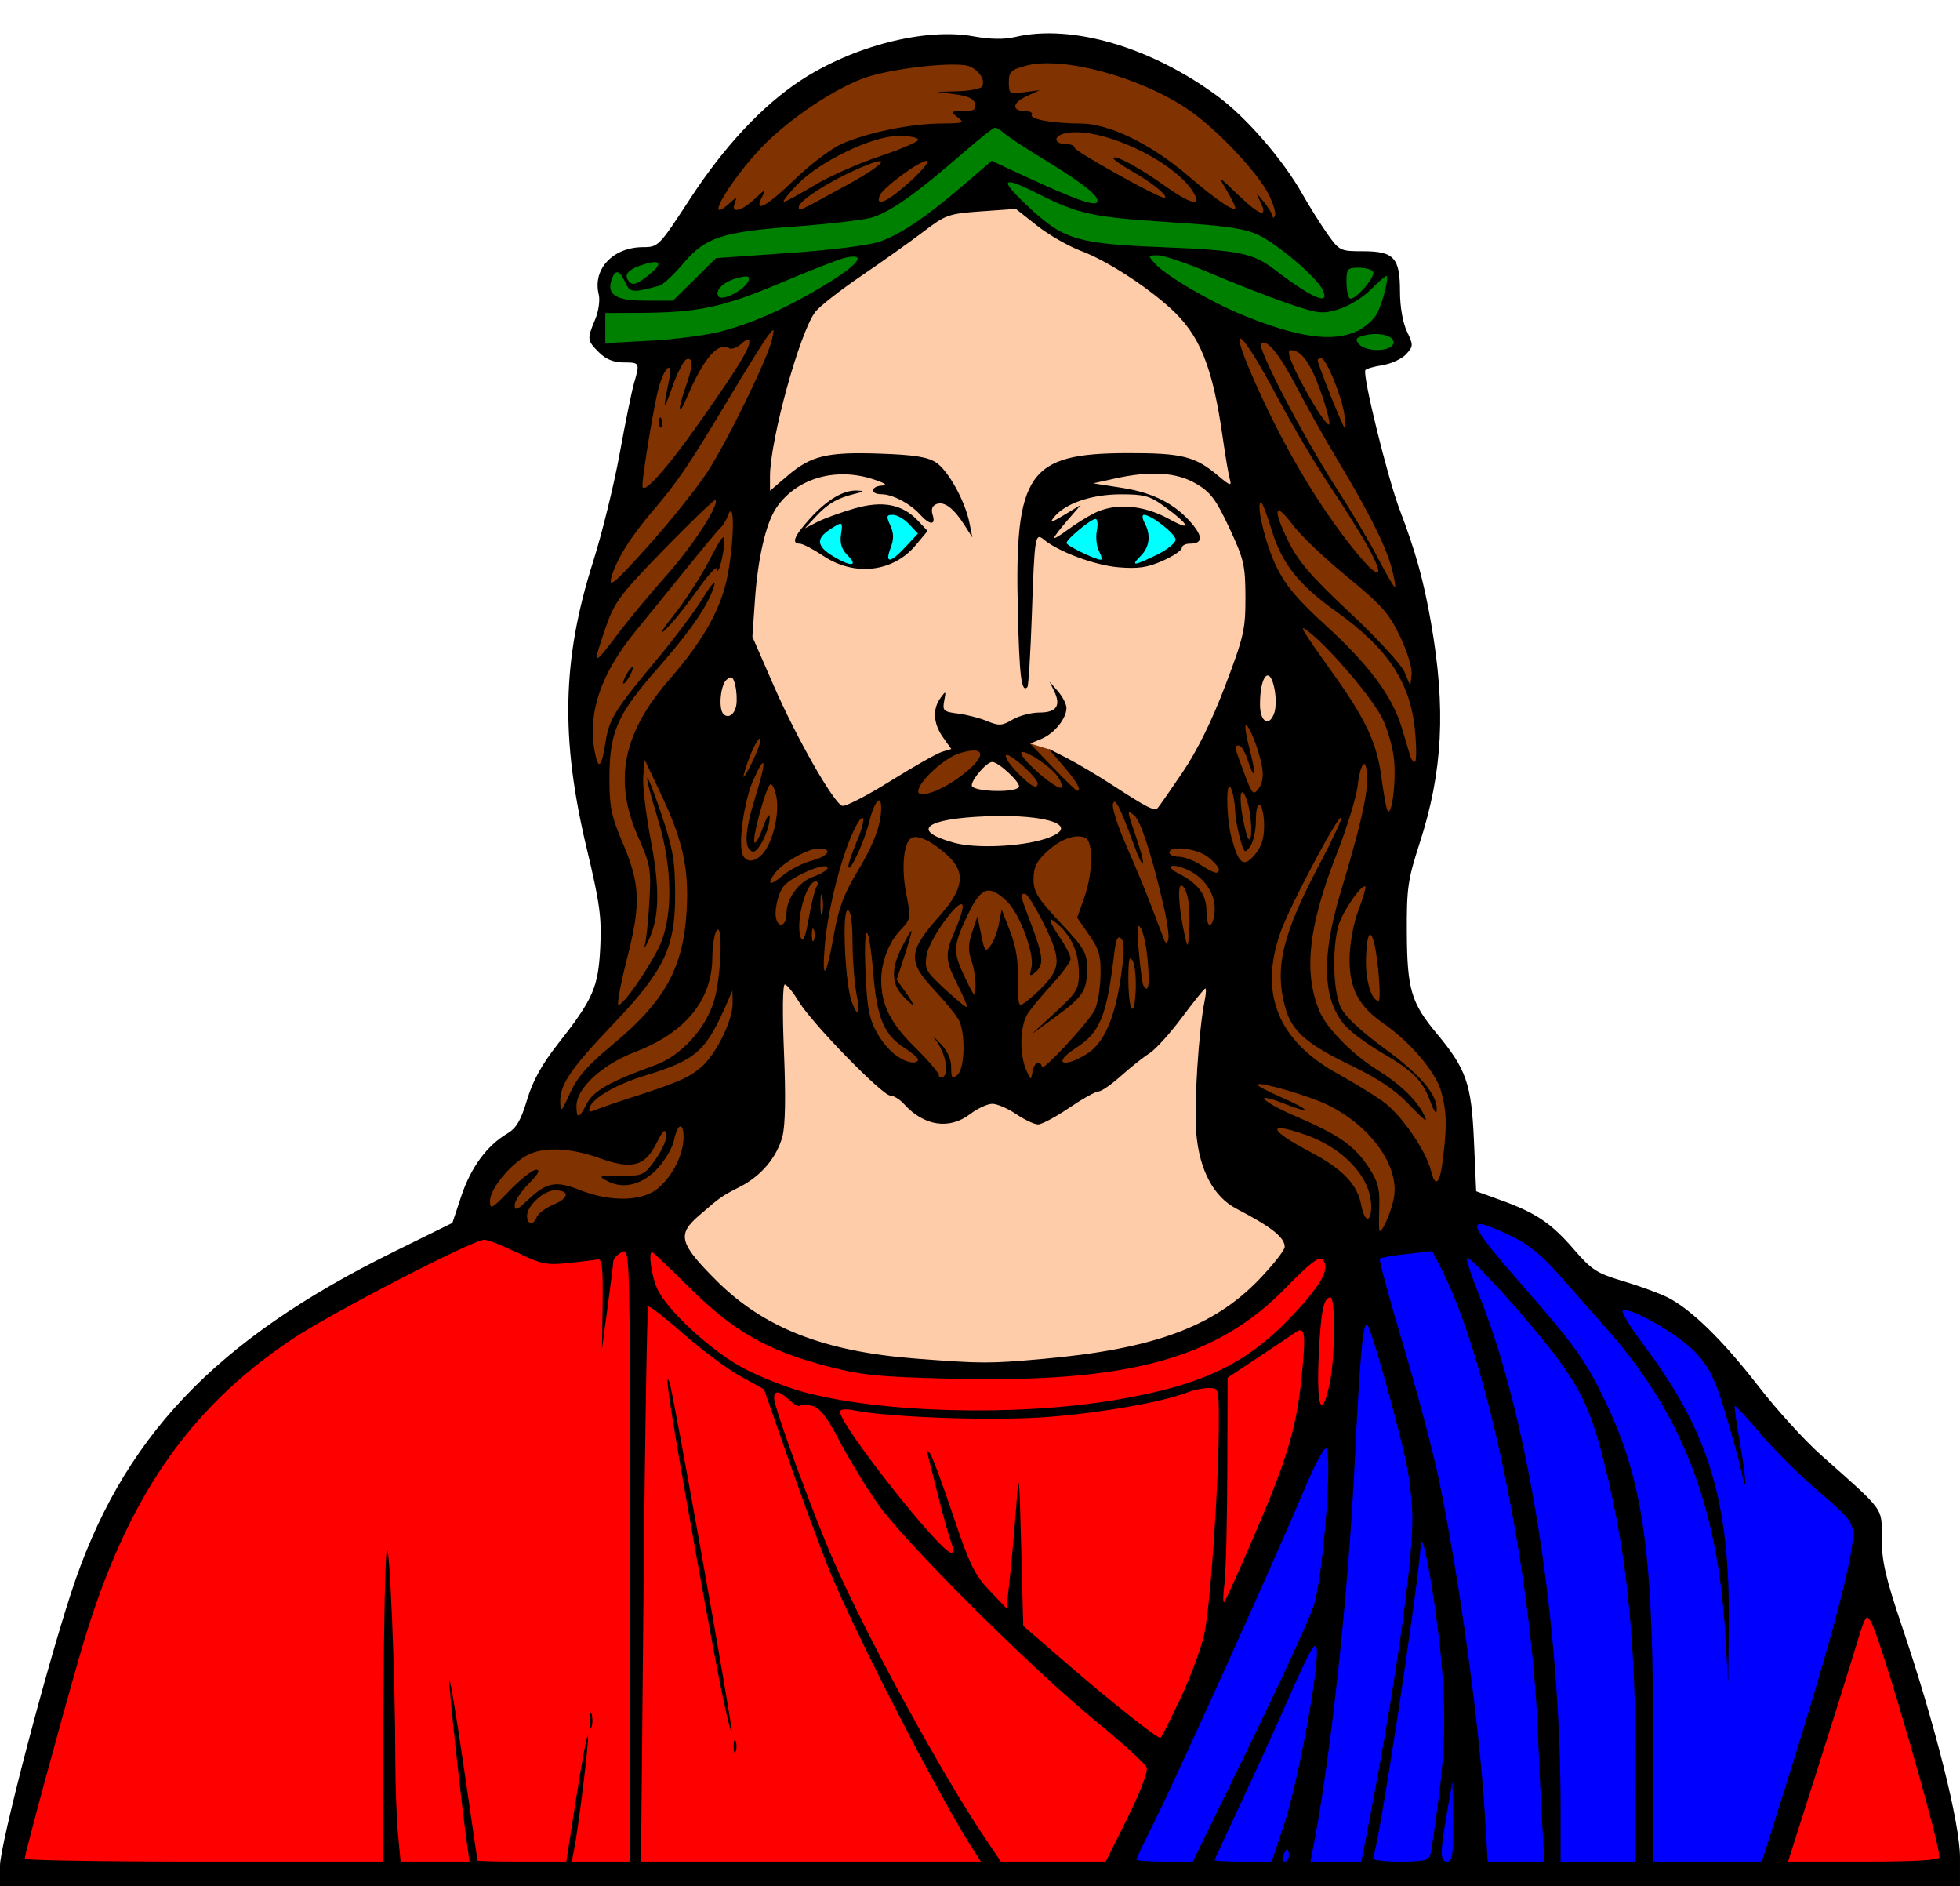 <?xml version="1.0" encoding="UTF-8" standalone="no"?>
<!-- Created with Inkscape (http://www.inkscape.org/) -->

<svg
   version="1.1"
   id="svg1"
   width="634.667"
   height="610.667"
   viewBox="0 0 634.667 610.667"
   sodipodi:docname="217b.svg"
   inkscape:version="1.3.2 (091e20ef0f, 2023-11-25)"
   xmlns:inkscape="http://www.inkscape.org/namespaces/inkscape"
   xmlns:sodipodi="http://sodipodi.sourceforge.net/DTD/sodipodi-0.dtd"
   xmlns="http://www.w3.org/2000/svg"
   xmlns:svg="http://www.w3.org/2000/svg">
  <defs
     id="defs1" />
  <sodipodi:namedview
     id="namedview1"
     pagecolor="#ffffff"
     bordercolor="#000000"
     borderopacity="0.25"
     inkscape:showpageshadow="2"
     inkscape:pageopacity="0.0"
     inkscape:pagecheckerboard="0"
     inkscape:deskcolor="#d1d1d1"
     showgrid="false"
     inkscape:zoom="0.5775"
     inkscape:cx="327.27273"
     inkscape:cy="35.497835"
     inkscape:window-width="1920"
     inkscape:window-height="1011"
     inkscape:window-x="0"
     inkscape:window-y="0"
     inkscape:window-maximized="1"
     inkscape:current-layer="layer1" />
  <g
     inkscape:groupmode="layer"
     id="layer1"
     inkscape:label="Layer 1">
    <path
       id="path2"
       style="fill:#ff0000"
       d="M 159.633 396.596 L 146.912 400.707 L 108.285 420.693 L 71.449 446.275 L 47.316 473.164 L 30.248 511.295 L 13.512 565.162 L 1.357 606.568 L 86.619 606.479 L 360.203 607.014 C 360.203 607.014 416.451 484.93 416.781 483.377 C 417.111 481.824 430.914 460.683 432.344 460.354 C 433.774 460.024 437.291 432.21 437.748 430.287 C 438.205 428.364 433.768 396.941 433.768 396.941 L 429.213 398.496 L 408.488 420.025 L 385.66 432.811 C 385.66 432.811 356.943 441.404 355.172 441.404 C 353.401 441.404 317.965 444.566 317.965 444.566 L 278.666 441.566 L 248.641 431.664 L 221.148 409.045 L 208.34 397.678 L 191.367 401.635 L 175.498 403.707 L 164.029 398.9 L 159.633 396.596 z M 605.504 514.402 L 603.809 514.971 L 571.842 608.092 L 632.066 608.016 C 632.066 608.016 633.385 598.565 632.836 596.947 C 632.287 595.329 605.504 514.402 605.504 514.402 z " />
    <path
       style="fill:#0000ff"
       d="m 361.248,605.721 212.823,0.565 32.334,-116.482 -40.4,-38.34 -12.983,-17.637 -19.605,-12.469 -10.079,-1.799 -17.375,-14.526 -26.513,-14.86 -36.162,15.992 -5.632,21.817 -2.866,31.802 -6.886,2.096 z"
       id="path3" />
    <path
       id="path4"
       style="fill:#ffccaa"
       d="M 327.215 64.645 L 307.182 66.787 L 260.252 100.395 L 248.148 134.994 L 242.572 183.693 L 240.564 210.523 L 230.514 221.275 L 232.295 235.541 L 240.531 233.41 L 247.785 233.553 L 267.676 262.771 L 271.648 265.826 C 271.648 265.826 285.505 257.098 286.104 256.758 C 286.702 256.417 305.08 245.426 305.08 245.426 L 311.469 242.121 L 324.775 240.111 L 333.479 240.748 L 339.875 242.715 L 344.703 246.068 L 360.834 256.023 L 372.898 262.787 C 372.898 262.787 378.875 264.94 379.021 264.49 C 379.168 264.041 392.784 240.686 393.047 240.279 C 393.309 239.873 403.953 231.797 403.953 231.797 L 408.375 236.473 C 408.375 236.473 415.508 237.252 415.744 236.357 C 415.981 235.463 414.141 212.264 414.141 212.264 C 414.141 212.264 410.26 205.467 410.486 204.924 C 410.712 204.381 406.371 188.223 406.371 188.223 L 398.82 144.828 L 393.295 114.881 C 393.295 114.881 386.395 102.226 384.961 100.502 C 383.527 98.778 366.902 87.727 366.902 87.727 L 344.615 77.238 L 333.053 69.217 L 331.121 68.166 L 327.215 64.645 z M 292.766 166.174 C 292.766 166.174 299.07 171.989 298.916 172.512 C 298.762 173.034 291.879 180.604 291.467 180.881 C 291.055 181.158 287.455 181.752 287.455 181.752 L 285.906 181.248 L 288.297 173.391 L 285.387 166.305 L 292.766 166.174 z M 368.463 166.248 L 372.16 166.373 L 376.9 168.666 C 376.9 168.666 382.793 174.28 382.711 174.637 C 382.629 174.993 379.135 179 378.689 179.396 C 378.244 179.793 368.52 183.15 368.52 183.15 L 365.939 182.742 L 371.164 173.779 L 368.463 166.248 z M 355.688 166.375 C 355.688 166.375 356.689 174.548 356.689 175.129 C 356.689 175.71 358.5 181.846 358.5 181.846 L 354.389 181.719 L 348.834 178.816 C 348.834 178.816 343.453 176.333 342.9 175.936 C 342.348 175.538 345.34 173.166 345.34 173.166 L 355.688 166.375 z M 274.98 166.805 C 274.98 166.805 272.932 172.141 273.734 172.688 C 274.537 173.234 278.264 179.998 278.264 179.998 L 278.566 183.725 L 272.527 182.223 C 272.527 182.223 266.518 178.791 266.172 178.627 C 265.826 178.463 263.387 175.66 263.387 175.66 L 263.799 172.002 L 274.98 166.805 z M 320.828 244.172 L 314.561 251.955 L 309.475 258.057 L 296.479 266.129 L 298.861 270.033 L 308.574 274.879 L 322.322 275.877 C 322.322 275.877 335.131 275.119 336.238 274.689 C 337.346 274.259 343.061 270.984 343.061 270.984 L 346.029 267.629 L 333.561 255.92 L 322.385 244.215 L 320.828 244.172 z M 246.057 305.682 L 242.68 360.963 L 212.99 392.105 L 222.223 410.744 L 247.902 431.674 L 269.941 440.35 L 306.869 443.43 L 334.672 444.697 L 365.17 440.955 L 385.615 434.365 L 408.777 420.104 L 423.346 402.869 L 422.367 394.148 L 397.707 374.098 L 398.139 308.752 L 387.207 311.717 L 364.137 338.74 L 341.732 356.131 L 321.877 348.51 L 311.189 356.389 L 296.295 353.369 L 272.918 332.162 L 254.205 309.611 L 246.057 305.682 z " />
    <path
       id="path5"
       style="display:inline;fill:#00ffff"
       d="m 292.766,166.174 -7.379,0.131 2.91,7.086 -2.391,7.857 1.549,0.504 c 0,0 3.6,-0.594 4.012,-0.871 0.412,-0.277 7.295,-7.847 7.449,-8.369 0.154,-0.522 -6.15,-6.338 -6.15,-6.338 z m 75.697,0.074 2.701,7.531 -5.225,8.963 2.58,0.408 c 0,0 9.725,-3.357 10.17,-3.754 0.445,-0.396 3.94,-4.403 4.021,-4.76 0.082,-0.356 -5.811,-5.971 -5.811,-5.971 l -4.74,-2.293 z m -12.775,0.127 -10.348,6.791 c 0,0 -2.992,2.372 -2.439,2.77 0.553,0.397 5.934,2.881 5.934,2.881 l 5.555,2.902 4.111,0.127 c 0,0 -1.811,-6.136 -1.811,-6.717 0,-0.581 -1.002,-8.754 -1.002,-8.754 z m -80.707,0.43 -11.182,5.197 -0.412,3.658 c 0,0 2.439,2.803 2.785,2.967 0.346,0.164 6.355,3.596 6.355,3.596 l 6.039,1.502 -0.303,-3.727 c 0,0 -3.727,-6.764 -4.529,-7.311 -0.803,-0.546 1.246,-5.883 1.246,-5.883 z" />
    <path
       id="path6"
       style="display:inline;fill:#803300"
       d="M 347.365,15.643 304.873,15.67 257.832,30.312 226.062,69.506 c 0,0 14.705,1.398 16.445,1.398 1.74,0 41.654,-3.098 41.654,-3.098 l 14.139,-9.199 c 0,0 7.387,-8.231 8.348,-8.447 0.961,-0.216 17.043,-13.553 17.043,-13.553 l 43.723,31.307 c 0,0 53.392,6.024 54.584,6.402 L 408.549,51.66 391.133,34.168 c 0,0 -20.3,-11.751 -21.443,-11.967 -1.143,-0.216 -22.324,-6.559 -22.324,-6.559 z m -108.227,71.84 -5.557,2.314 -4.523,5.773 4.082,2.09 c 0,0 9.082,-2.943 9.537,-3.504 0.455,-0.56 1.783,-5.712 1.518,-6.027 -0.265,-0.315 -5.057,-0.646 -5.057,-0.646 z M 257.5,103.814 l -11.227,2.191 -10.906,3.424 -9.072,3.422 -15.357,2.191 -1.961,10.396 -13.129,51.947 -9.357,55.621 11.801,54.635 c 0,0 -1.58,32.673 -2.141,33.805 -0.561,1.132 -16.489,29.493 -16.949,30.471 -0.46,0.977 -15.777,20.457 -15.777,20.457 0,0 -12.912,16.15 -13.375,18.41 -0.463,2.261 16.812,8.775 18.201,9.865 1.389,1.091 30.07,-3.266 30.07,-3.266 0,0 28.371,-15.845 29.938,-16.076 1.566,-0.231 19.146,-73.543 19.146,-73.543 l 23.633,23.723 32.877,25.268 18.617,-5.115 8.527,4.715 c 0,0 22.199,-8.856 23.889,-9.088 1.69,-0.231 33.135,-33.877 33.135,-33.877 h 9.191 l 1.844,54.176 42.316,36.959 29.811,-10.891 0.809,-40.039 -15.996,-24.078 -6.473,-27.762 10.242,-37.438 c 0,0 3.682,-43.805 2.553,-43.131 -1.129,0.675 -9.508,-46.4 -9.508,-46.4 l -10.471,-28.031 -6.248,-27.594 -16.311,-9.242 c 0,0 -22.193,-4.228 -23.291,-4.459 -1.098,-0.231 -2.361,8.451 -2.361,8.451 l 10.705,70.219 16.598,34.76 -9.066,21.344 -12.799,-13.182 c 0,0 -14.598,32.741 -16.506,36.184 -1.908,3.442 -10.381,0.098 -10.381,0.098 l -20.92,-12.639 -11.613,-7.988 -6.646,-2.021 -6.096,0.219 -5.291,3.543 c 0,0 10.277,10.137 9.76,10.773 -0.517,0.636 -4.066,3.952 -4.875,4.234 -0.809,0.283 -16.828,-2.771 -16.828,-2.771 l 9.672,-13.488 -3.529,-3.566 -13.068,7.043 -15.398,8.66 -14.34,11.232 -8.502,-0.332 c 0,0 -14.029,-33.343 -15.07,-32.486 -1.041,0.856 -12.285,7.091 -13.797,8.498 -1.512,1.407 -11.535,-14.953 -11.535,-14.953 l 11.457,-16.234 7.539,-50.705 z m 62.016,158.113 17.186,1.598 11.916,3.988 c 0,0 -10.91,6.323 -11.83,6.791 -0.92,0.468 -11.341,2.246 -12.277,2.246 -0.936,0 -19.684,-2.664 -19.684,-2.664 l -8.727,-7.305 c 0,0 7.477,-2.434 8.947,-3.043 1.471,-0.609 14.469,-1.611 14.469,-1.611 z" />
    <path
       style="fill:#008000"
       d="m 366.971,85.087 c 2.698,0.906 24.45,15.149 24.45,15.149 0,0 24.237,9.17 26.763,9.17 2.526,0 28.895,5.102 28.895,5.102 0,0 7.308,-2.507 7.308,-3.063 0,-0.556 -4.401,-24.791 -4.43,-25.295 -0.03,-0.504 -13.843,-2.949 -13.843,-2.949 l -35.928,-10.989 -38.317,-5.551 -39.293,-29.317 -36.156,29.933 -48.73,5.17 c 0,0 -27.628,9.46 -28.132,9.46 -0.504,0 -12.348,5.236 -12.348,5.236 l -1.831,6.997 -1.354,15.827 c 0,0 1.609,3.27 2.007,3.27 0.398,0 23.055,-0.769 24.698,-0.857 1.643,-0.088 27.509,-7.068 28.098,-7.629 0.589,-0.561 31.474,-18.679 32.256,-19.156 0.782,-0.476 21.923,-15.193 21.923,-15.193 l 9.727,-4.511 c 0,0 17.32,0.885 17.735,0.973 0.416,0.088 10.331,8.144 11.112,8.441 0.78,0.297 13.852,5.145 15.282,5.764 1.43,0.62 10.26,4.386 10.26,4.386 l 0.243,-0.263 z"
       id="path7" />
    <path
       style="fill:#000000"
       d="m 0,603.985 c 0,-6.607 14.217,-61.222 22.903,-87.985 16.301,-50.226 46.376,-82.058 104.674,-110.793 l 18.91,-9.321 2.907,-8.735 c 3.054,-9.177 8.281,-16.294 14.791,-20.14 3.01,-1.778 4.472,-4.254 6.488,-10.987 1.833,-6.122 4.773,-11.451 9.944,-18.025 11.463,-14.572 13.111,-18.327 13.754,-31.333 0.479,-9.69 -0.157,-14.33 -4.386,-32 -8.532,-35.655 -7.965,-61.238 2.056,-92.797 2.878,-9.064 6.738,-24.743 8.576,-34.842 1.839,-10.099 3.952,-20.457 4.696,-23.019 1.914,-6.589 1.87,-6.675 -3.374,-6.675 -3.241,0 -5.756,-1.029 -8,-3.273 -3.846,-3.846 -3.894,-4.248 -1.25,-10.576 1.134,-2.713 1.656,-6.301 1.189,-8.163 -2.063,-8.219 4.608,-15.307 14.414,-15.317 4.859,-0.005 5.163,-0.318 15.133,-15.61 11.082,-16.997 23.452,-30.236 35.834,-38.353 17.027,-11.162 40.36,-17.119 55.946,-14.282 5.371,0.978 9.937,1.054 13.461,0.224 18.281,-4.301 43.942,3.188 65.586,19.141 9.263,6.828 21.153,20.521 27.386,31.54 2.281,4.033 5.948,9.883 8.147,13 3.904,5.531 4.18,5.667 11.566,5.667 10.042,0 11.981,2.113 11.981,13.06 0,4.901 0.896,10.062 2.233,12.866 2.116,4.438 2.105,4.825 -0.225,7.399 -1.352,1.494 -4.77,3.086 -7.596,3.538 -2.826,0.452 -5.36,1.193 -5.632,1.646 -0.972,1.622 7.219,34.91 11.098,45.103 5.2,13.665 7.721,22.731 10.132,36.441 4.918,27.97 3.874,48.388 -3.66,71.61 -3.816,11.762 -4.211,14.533 -4.13,29.005 0.102,18.212 1.415,22.658 9.589,32.467 9.674,11.609 11.312,16.292 12.127,34.686 l 0.731,16.486 8.102,2.929 c 11.29,4.081 16.244,7.431 23.602,15.958 5.683,6.586 7.411,7.692 16,10.245 5.296,1.574 11.76,3.946 14.365,5.271 7.606,3.869 17.872,13.914 29.289,28.658 5.851,7.555 14.916,17.539 20.145,22.185 21.108,18.757 19.829,17.003 19.829,27.188 0,7.33 1.252,12.755 6.573,28.49 10.676,31.571 18.761,63.759 18.761,74.694 v 9.409 H 317.333 0 Z m 124.158,-49.651 c 0.087,-26.583 0.565,-50.133 1.063,-52.333 0.921,-4.069 2.772,40.985 2.789,67.882 0.005,8.132 0.392,18.835 0.859,23.785 l 0.85,9 h 11.156 11.156 l -0.71,-5 c -1.868,-13.156 -5.956,-50.711 -5.841,-53.667 0.071,-1.833 2.14,10.467 4.598,27.333 2.458,16.867 4.495,30.817 4.528,31 0.033,0.183 6.519,0.333 14.413,0.333 h 14.353 l 3.208,-20.661 c 1.765,-11.364 3.465,-20.404 3.779,-20.091 0.542,0.542 -2.954,29.321 -4.505,37.085 l -0.733,3.667 h 9.439 9.439 v -99.38 c 0,-98.967 -0.011,-99.374 -2.667,-97.953 -1.467,0.785 -2.7,2.156 -2.74,3.047 -0.041,0.891 -0.882,7.62 -1.87,14.953 l -1.797,13.333 0.204,-14.667 c 0.16,-11.506 -0.175,-14.588 -1.552,-14.304 -0.966,0.2 -5.277,0.731 -9.58,1.181 -6.963,0.728 -8.779,0.357 -16.493,-3.363 -4.768,-2.3 -9.578,-4.181 -10.689,-4.181 -3.667,0 -49.701,23.818 -62.226,32.196 -34.275,22.926 -54.394,52.746 -68.524,101.562 -6.354,21.954 -18.065,65.162 -18.065,66.654 0,0.507 26.1,0.922 58,0.922 H 124 Z m 66.769,2.333 c 0.027,-2.2 0.326,-2.939 0.664,-1.641 0.338,1.297 0.316,3.097 -0.049,4 -0.365,0.903 -0.642,-0.159 -0.615,-2.359 z m 124.754,43 c -11.03,-16.885 -39.196,-71.561 -47.43,-92.074 -2.707,-6.743 -8.51,-22.516 -12.895,-35.051 l -7.974,-22.792 -7.727,-4.281 c -4.25,-2.354 -12.535,-8.524 -18.411,-13.71 -5.876,-5.186 -10.982,-9.132 -11.346,-8.768 -0.364,0.364 -1.038,40.94 -1.497,90.169 l -0.835,89.507 h 55.037 55.037 z m -78.136,-34.333 c 0,-1.833 0.303,-2.583 0.673,-1.667 0.37,0.917 0.37,2.417 0,3.333 -0.37,0.917 -0.673,0.167 -0.673,-1.667 z m -4.608,-21.397 c -1.953,-9.865 -6.563,-35.019 -10.243,-55.898 -6.016,-34.123 -7.562,-44.713 -5.944,-40.705 1.146,2.837 20.596,111.964 20.179,113.215 -0.243,0.728 -2.039,-6.747 -3.992,-16.612 z m 132.145,44.61 c 4.103,-8.249 6.692,-15.04 6.227,-16.333 -0.437,-1.217 -7.775,-7.913 -16.307,-14.88 -20.996,-17.145 -62.287,-58.301 -70.899,-70.667 -3.83,-5.5 -9.39,-14.656 -12.356,-20.347 -3.934,-7.549 -6.268,-10.567 -8.631,-11.16 -1.782,-0.447 -3.576,-0.477 -3.986,-0.067 -0.411,0.411 -1.996,-0.417 -3.523,-1.84 -3.321,-3.094 -4.94,-3.293 -4.94,-0.607 0,3.087 12.987,38.516 19.552,53.34 11.107,25.079 34.826,68.423 48.711,89.014 l 5.17,7.667 h 16.98 16.98 z m 39.33,-23.126 c 9.992,-20.485 19.419,-40.961 20.949,-45.501 2.98,-8.845 6.174,-48.886 4.069,-51.012 -0.595,-0.601 -3.923,5.699 -7.396,14 -8.923,21.326 -41.207,92.832 -48.188,106.732 -3.215,6.402 -5.846,11.952 -5.846,12.333 0,0.381 4.105,0.693 9.122,0.693 h 9.122 z m 11.47,24.913 c 4.337,-13.042 11.147,-49.578 10.501,-56.333 -0.312,-3.259 -1.966,-0.42 -8.934,15.333 -4.704,10.633 -12.054,26.766 -16.333,35.851 -4.28,9.085 -7.781,16.735 -7.781,17 0,0.265 4.151,0.482 9.223,0.482 h 9.223 z m 1.452,10.333 c 0,-1.1 -0.236,-2 -0.524,-2 -0.288,0 -0.869,0.9 -1.291,2 -0.422,1.1 -0.186,2 0.524,2 0.71,0 1.291,-0.9 1.291,-2 z m 25.868,-10.333 c 8.433,-43.602 14.132,-83.337 14.132,-98.54 0,-4.924 -0.873,-13.042 -1.941,-18.04 -2.919,-13.669 -11.336,-43.564 -12.629,-44.857 -1.405,-1.405 -2.347,8.947 -4.163,45.77 -2.047,41.514 -7.548,92.802 -13.049,121.667 l -1.207,6.333 h 8.236 8.236 z m 19.971,10 c 0.377,-1.283 1.696,-10.433 2.929,-20.333 2.429,-19.49 2.05,-34.539 -1.51,-60 -1.844,-13.186 -4.224,-24.005 -4.478,-20.35 -1.103,15.88 -13.793,99.005 -15.548,101.845 -0.398,0.644 3.471,1.171 8.598,1.171 7.728,0 9.44,-0.399 10.008,-2.333 z m 7.326,-10.667 -0.168,-13 -1.748,10 c -2.341,13.39 -2.327,16 0.084,16 1.653,0 1.971,-2.259 1.832,-13 z m 28.905,1.333 c -0.38,-6.417 -1.034,-20.067 -1.451,-30.333 -2.115,-51.993 -16.243,-120.245 -30.874,-149.16 l -3.286,-6.494 -8.221,0.93 c -4.522,0.512 -8.482,1.191 -8.8,1.509 -0.318,0.318 3.137,13.022 7.679,28.23 4.542,15.208 9.742,34.852 11.557,43.652 6.631,32.153 13.076,79.245 14.825,108.333 l 0.902,15 h 9.181 9.181 z m 30.132,-4.667 c 0.635,-51.209 -2.033,-80.768 -10.227,-113.303 -4.025,-15.981 -7.288,-23.057 -15.924,-34.527 -8.374,-11.123 -27.473,-32.194 -28.369,-31.299 -0.366,0.366 1.455,5.945 4.048,12.397 15.768,39.241 26.269,105.459 26.269,165.647 v 17.417 h 12 12 z m 47.602,-4.667 c 15.054,-47.625 22.862,-76.58 22.862,-84.778 0,-4.116 -1.159,-5.589 -11,-13.976 -6.05,-5.157 -14.567,-13.605 -18.926,-18.774 -4.359,-5.169 -8.1,-9.223 -8.314,-9.01 -0.213,0.213 0.503,5.446 1.591,11.629 2.158,12.26 2.468,18.902 0.432,9.242 -0.696,-3.3 -3.064,-11.899 -5.263,-19.108 -3.21,-10.523 -5.069,-14.27 -9.429,-19 -5.199,-5.641 -20.783,-14.689 -23.593,-13.698 -0.739,0.26 2.267,5.273 6.681,11.14 21.228,28.218 28.073,50.846 27.62,91.298 l -0.202,18.035 -0.964,-16 c -2.471,-40.988 -14.042,-70.878 -37.941,-98 -4.2,-4.767 -11.288,-12.802 -15.75,-17.855 -6.09,-6.897 -10.202,-10.166 -16.485,-13.106 -14.666,-6.863 -13.981,-4.686 5.545,17.628 15.103,17.259 19.173,22.865 24.686,34 13.074,26.407 16.523,48.924 16.595,108.333 l 0.052,43 17.583,-5e-5 17.583,-6e-5 z m 50.862,19.575 c 0,-5.191 -18.607,-69.413 -21.972,-75.835 -1.682,-3.21 -1.908,-2.848 -5.374,8.621 -1.99,6.585 -7.679,24.722 -12.642,40.305 l -9.024,28.333 h 24.506 c 16.5,0 24.506,-0.466 24.506,-1.425 z M 382.041,550.271 c 3.229,-6.817 6.764,-16.267 7.856,-21 2.004,-8.689 4.768,-48.647 4.769,-68.938 7.5e-4,-10.766 -0.068,-11 -3.246,-11 -1.786,0 -4.936,0.651 -7,1.447 -8.066,3.109 -27.346,6.518 -44.713,7.904 -17.403,1.39 -51.541,0.233 -63.374,-2.147 -2.672,-0.537 -4.333,-0.339 -4.333,0.517 0,4.323 32.593,45.612 36.006,45.612 0.787,0 0.78,-1.266 -0.02,-3.37 -0.705,-1.854 -2.519,-8.304 -4.033,-14.333 -1.513,-6.03 -3.061,-12.163 -3.44,-13.63 -0.56,-2.169 -0.427,-2.293 0.711,-0.667 0.77,1.1 4.135,10.178 7.478,20.174 5.174,15.468 6.907,19.041 11.643,24 l 5.564,5.826 1.026,-9.333 c 0.564,-5.133 1.485,-15.333 2.045,-22.667 0.999,-13.07 1.033,-12.829 1.686,12.174 l 0.667,25.508 15.333,13.242 c 13.274,11.464 27.757,22.938 29.085,23.043 0.23,0.018 3.06,-5.545 6.29,-12.362 z m 23.73,-52.309 c 11.116,-25.846 14.035,-35.57 15.728,-52.395 1.418,-14.091 1.071,-16.45 -2.09,-14.187 -0.988,0.707 -6.32,4.286 -11.849,7.953 l -10.053,6.667 -0.087,30.147 c -0.048,16.581 -0.471,33.081 -0.941,36.667 -0.47,3.586 -0.503,6.203 -0.074,5.816 0.429,-0.387 4.644,-9.687 9.366,-20.667 z m -44.638,-44.754 c 28.288,-4.753 42.666,-11.654 57.694,-27.69 9.297,-9.921 12.056,-15.171 9.379,-17.847 -1.066,-1.066 -4.296,1.445 -11.838,9.203 -22.384,23.025 -51.089,30.836 -108.216,29.449 -23.865,-0.58 -29.194,-1.117 -40.469,-4.081 -19.249,-5.061 -30.161,-11.277 -44.195,-25.176 -6.516,-6.453 -12.066,-11.733 -12.333,-11.733 -1.236,0 -0.285,7.234 1.519,11.553 2.889,6.915 17.641,20.564 28.253,26.14 5.015,2.635 13.425,5.985 18.688,7.443 25.139,6.966 69.276,8.157 101.52,2.74 z m 69.424,-5.275 c 1.741,-8.12 1.921,-27.934 0.253,-27.934 -2.254,0 -3.169,4.706 -3.823,19.667 -0.709,16.232 1.008,20.21 3.57,8.268 z m -93.271,-7.977 c 36.079,-3.193 55.619,-10.341 70.43,-25.766 4.557,-4.745 8.285,-9.487 8.285,-10.537 0,-3.068 -4.321,-6.485 -15.63,-12.359 -7.357,-3.822 -11.959,-12.434 -12.994,-24.318 -0.8,-9.187 0.744,-33.459 2.754,-43.311 0.412,-2.017 0.483,-3.667 0.159,-3.667 -0.324,0 -3.731,4.225 -7.571,9.389 -3.84,5.164 -8.572,10.385 -10.517,11.603 -1.944,1.218 -6.072,4.493 -9.172,7.278 -3.1,2.785 -6.4,5.065 -7.333,5.067 -0.933,0.002 -5.227,2.402 -9.543,5.333 -4.316,2.932 -8.826,5.33 -10.024,5.33 -1.197,0 -4.385,-1.5 -7.083,-3.333 -2.698,-1.833 -6.177,-3.333 -7.732,-3.333 -1.554,0 -4.793,1.5 -7.197,3.333 -6.704,5.114 -14.922,3.882 -21.328,-3.197 -1.395,-1.542 -3.417,-2.803 -4.493,-2.803 -2.591,0 -25.386,-23.401 -29.63,-30.418 -1.833,-3.031 -3.874,-5.527 -4.534,-5.546 -0.701,-0.021 -0.815,9.1 -0.273,21.931 0.606,14.352 0.432,23.806 -0.501,27.273 -1.823,6.769 -6.906,12.802 -13.714,16.275 -6.063,3.093 -6.38,3.316 -13.512,9.516 -6.911,6.008 -6.099,8.91 5.833,20.842 15.377,15.377 34.918,23.01 64.762,25.298 21.02,1.611 23.621,1.619 40.558,0.12 z M 451.379,387.607 c 1.755,-10.138 -7.453,-23.01 -21.379,-29.885 -5.889,-2.907 -21.904,-7.595 -22.82,-6.68 -0.319,0.319 3.035,2.148 7.453,4.064 9.691,4.203 10.748,5.925 1.367,2.227 -10.751,-4.238 -7.643,-0.779 3.667,4.079 13.736,5.902 18.765,9.393 23.343,16.21 3.054,4.547 3.781,7.028 3.625,12.366 -0.107,3.673 -0.123,7.278 -0.035,8.011 0.302,2.505 3.901,-5.322 4.779,-10.393 z m -277.54,6.333 c 0.435,-1.133 2.923,-2.951 5.53,-4.04 4.971,-2.077 5.138,-4.566 0.306,-4.566 -3.547,0 -9.007,4.991 -9.007,8.232 0,2.966 2.083,3.212 3.172,0.374 z m 270.161,-3.425 c 0,-9.206 -8.734,-18.748 -21.168,-23.127 -12.807,-4.51 -12.138,-1.621 1.254,5.417 10.602,5.571 15.422,10.552 16.675,17.235 1.079,5.754 3.238,6.071 3.238,0.476 z M 173.622,378.667 c 1.452,0 0.695,1.416 -2.422,4.533 -2.493,2.493 -4.533,5.611 -4.533,6.928 0,1.952 0.802,1.633 4.333,-1.72 6.033,-5.728 8.919,-6.261 16.896,-3.116 9.874,3.892 20.121,3.644 25.176,-0.61 4.817,-4.053 8.262,-10.987 8.262,-16.629 0,-5.069 -2.012,-4.329 -3.106,1.143 -0.431,2.155 -2.654,6.049 -4.941,8.653 -4.862,5.538 -11.239,7.308 -16.464,4.571 -3.303,-1.73 -3.1,-1.819 4.099,-1.787 7.369,0.032 7.678,-0.115 11.457,-5.461 2.136,-3.022 3.657,-6.622 3.38,-8 -0.384,-1.911 -1.128,-1.241 -3.131,2.82 -3.744,7.59 -7.917,8.716 -18.384,4.962 -9.514,-3.412 -18.102,-3.787 -23.445,-1.024 -5.428,2.807 -12.132,10.972 -12.132,14.777 0,3.02 0.514,2.75 6.422,-3.38 3.532,-3.664 7.372,-6.662 8.533,-6.662 z m 293.647,-3.667 c 1.302,-10.704 1.184,-15.031 -0.586,-21.607 -1.683,-6.248 -9.964,-16.018 -18.725,-22.089 -8.089,-5.606 -11.105,-11.443 -10.957,-21.209 0.072,-4.743 1.276,-11.217 2.863,-15.394 1.506,-3.965 2.528,-7.42 2.27,-7.678 -1.105,-1.105 -7.482,8.147 -8.742,12.685 -2.091,7.529 -1.702,21.235 0.749,26.401 1.375,2.897 6.392,7.62 14.015,13.195 11.854,8.668 17.246,14.992 17.078,20.03 -0.053,1.603 -0.859,0.564 -2.02,-2.607 -2.543,-6.946 -5.546,-9.965 -15.983,-16.069 -4.774,-2.792 -10.138,-6.809 -11.92,-8.927 -7.059,-8.389 -7.462,-22.068 -1.258,-42.694 6.284,-20.893 8.614,-30.81 8.614,-36.661 0,-7.719 -2.073,-6.255 -3.07,2.169 -0.431,3.642 -3.501,13.571 -6.822,22.064 -9.149,23.397 -10.748,38.229 -5.482,50.833 2.221,5.315 10.684,13.938 18.329,18.675 7.581,4.698 12.825,9.667 15.357,14.551 1.633,3.15 0.687,2.545 -4.452,-2.852 -4.733,-4.97 -10.033,-8.546 -19.296,-13.02 -14.375,-6.944 -18.995,-11.059 -21.098,-18.794 -3.483,-12.81 -0.869,-23.569 11.325,-46.607 4.133,-7.809 7.237,-14.477 6.898,-14.816 -0.97,-0.97 -16.809,28.914 -19.729,37.222 -6.996,19.906 -0.834,35.11 18.569,45.813 4.843,2.671 11.388,6.677 14.545,8.901 5.823,4.103 13.956,15.804 15.631,22.488 1.451,5.788 2.888,4.314 3.899,-4 z M 190.061,357.216 c 2.123,-4.106 7.506,-7.126 22.168,-12.434 8.334,-3.018 16.309,-11.782 19.016,-20.897 2.327,-7.837 2.933,-25.921 0.756,-22.551 -0.711,1.1 -1.315,5 -1.342,8.667 -0.103,13.77 -8.759,24.337 -25.031,30.555 -10.638,4.065 -18.96,11.724 -18.96,17.449 0,4.389 0.815,4.2 3.394,-0.788 z m 8.23,-18.986 c 17.003,-14.067 22.999,-24.911 24.057,-43.503 0.777,-13.664 -1.271,-22.821 -8.521,-38.087 l -5.053,-10.64 -0.483,5.258 c -0.266,2.892 0.818,12.136 2.407,20.543 3.063,16.202 2.84,25.308 -0.808,32.867 -1.062,2.2 -1.559,2.8 -1.104,1.333 0.455,-1.467 1.121,-7.767 1.481,-14 0.614,-10.627 0.381,-11.957 -3.737,-21.333 -7.925,-18.045 -4.837,-33.39 10.197,-50.667 10.52,-12.089 16.232,-21.961 18.514,-31.994 2.39,-10.506 2.859,-27.018 0.608,-21.377 -0.723,1.813 -1.767,3.613 -2.319,4 -0.552,0.387 -5.598,6.404 -11.214,13.371 -5.615,6.967 -12.904,15.938 -16.198,19.936 -11.526,13.993 -15.911,26.761 -13.536,39.418 1.157,6.167 2.181,5.22 3.521,-3.257 1.173,-7.42 3.033,-10.385 17.01,-27.113 5.379,-6.438 11.887,-15.143 14.463,-19.345 2.575,-4.202 4.262,-6.139 3.748,-4.306 -1.76,6.277 -7.258,14.359 -18.503,27.195 -13.121,14.978 -15.488,20.447 -15.488,35.782 0,8.766 0.679,12.088 4.108,20.096 5.898,13.772 6.161,20.027 1.595,37.927 -2.104,8.25 -3.352,15 -2.773,15 1.505,0 8.716,-10.171 12.763,-18 4.983,-9.641 4.952,-26.022 -0.081,-42.482 -5.057,-16.54 -4.279,-17.583 1.132,-1.518 3.819,11.341 4.497,15.226 4.539,26 0.066,17.312 -3.475,24.779 -19.959,42.082 -13.889,14.579 -17.342,19.637 -17.242,25.251 0.066,3.678 0.323,3.448 3.183,-2.841 2.354,-5.177 5.684,-8.97 13.693,-15.595 z m 4.376,-119.563 c 0.785,-1.467 1.727,-2.667 2.094,-2.667 0.367,0 0.024,1.2 -0.76,2.667 -0.785,1.467 -1.727,2.667 -2.094,2.667 -0.367,0 -0.024,-1.2 0.76,-2.667 z m 15.617,-19.701 c 3.671,-4.602 8.859,-12.614 11.529,-17.804 3.876,-7.535 4.827,-8.67 4.721,-5.633 -0.148,4.231 -2.192,11.548 -2.401,8.595 -0.073,-1.032 -3.06,2.268 -6.638,7.333 -3.578,5.065 -8.166,10.709 -10.195,12.542 -2.03,1.833 -0.687,-0.432 2.984,-5.034 z m -14.951,156.695 c 16.003,-5.152 19.514,-6.652 23.577,-10.07 4.918,-4.138 10.429,-15.311 10.32,-20.924 l -0.077,-4 -1.443,3.333 c -7.083,16.365 -9.994,18.997 -26.702,24.149 -9.509,2.932 -17.06,7.272 -18.087,10.397 -0.46,1.399 0.024,1.6 1.897,0.785 1.383,-0.602 6.115,-2.253 10.515,-3.67 z m 102.78,-12.092 c -0.452,-2.259 -1.862,-5.365 -3.134,-6.903 -1.272,-1.537 -0.663,-1.107 1.354,0.957 2.408,2.464 3.667,5.174 3.667,7.894 0,3.531 0.295,3.897 2,2.482 2.41,-2 2.722,-13.456 0.483,-17.754 -0.834,-1.602 -4.434,-6.026 -8,-9.833 -8.736,-9.324 -8.469,-12.419 2.096,-24.315 7.437,-8.374 8.116,-13.707 2.421,-19.019 -4.698,-4.382 -9.406,-6.798 -11.602,-5.955 -2.755,1.057 -3.658,9.566 -1.941,18.292 1.55,7.88 1.509,8.126 -1.963,11.75 -3.676,3.837 -6.166,10.375 -6.153,16.158 0.018,7.949 2.994,13.901 10.789,21.575 4.329,4.262 7.87,8.389 7.87,9.17 0,0.781 0.66,1.013 1.468,0.514 0.867,-0.536 1.131,-2.589 0.646,-5.015 z m -13.881,-21.322 c -3.618,-3.852 -3.684,-8.816 -0.205,-15.634 1.482,-2.904 2.878,-5.28 3.103,-5.28 0.225,0 -0.757,3.559 -2.183,7.908 l -2.593,7.908 2.914,4.092 c 3.458,4.856 3,5.301 -1.035,1.006 z m 43.86,21.753 c 0.682,0 1.241,0.634 1.241,1.409 0,1.802 14.767,-14.017 17.064,-18.28 0.952,-1.767 1.829,-6.729 1.948,-11.027 0.185,-6.659 -0.358,-8.643 -3.666,-13.417 l -3.883,-5.603 2.268,-6.387 c 2.889,-8.135 3.03,-18.487 0.265,-19.548 -3.258,-1.25 -8.069,0.561 -12.508,4.707 -3.179,2.97 -4.156,5.022 -4.156,8.733 0,4.135 1.279,6.213 8.667,14.079 7.761,8.263 8.667,9.8 8.667,14.702 0,7.362 -1.231,9.262 -10.268,15.845 l -7.732,5.632 7.685,-7.089 c 7.079,-6.53 7.683,-7.541 7.667,-12.822 -0.02,-6.312 -2.253,-11.59 -6.548,-15.477 -3.746,-3.39 -3.539,-1.732 0.53,4.257 1.833,2.698 3.333,5.692 3.333,6.653 0,0.961 -2.597,4.572 -5.771,8.024 -3.174,3.452 -6.774,7.76 -8,9.573 -2.592,3.833 -2.918,12.885 -0.658,18.283 1.499,3.581 1.595,3.616 2.093,0.753 0.287,-1.65 1.08,-3 1.762,-3 z m -38.811,-1 c -0.028,-0.55 -1.949,-2.2 -4.268,-3.667 -6.708,-4.242 -9.002,-9.616 -10.209,-23.914 -1.478,-17.519 -3.27,-17.998 -2.532,-0.677 0.498,11.698 1.142,15.04 3.811,19.789 3.026,5.384 7.838,9.296 11.583,9.416 0.917,0.029 1.644,-0.397 1.615,-0.947 z m 54.475,-1.707 c 5.657,-3.449 9.213,-11.447 11.224,-25.247 1.155,-7.922 1.171,-11.093 0.062,-12.202 -1.109,-1.109 -1.699,0.189 -2.271,4.996 -2.4,20.176 -4.545,25.408 -12.499,30.494 -7.519,4.808 -4.226,6.66 3.484,1.959 z m -74.482,-19.959 c -0.638,-3.3 -1.186,-10.65 -1.218,-16.333 -0.038,-6.778 -0.578,-10.333 -1.57,-10.333 -1.941,0 -0.81,24.322 1.388,29.852 2.137,5.376 2.773,3.928 1.399,-3.185 z m 89.498,-10.333 c -1.04,-1.786 -1.369,-0.561 -1.4,5.224 -0.057,10.652 1.851,14.516 2.359,4.776 0.22,-4.216 -0.212,-8.716 -0.959,-10 z m -56.684,7.843 c -4.139,-8.169 -4.209,-10.061 -0.666,-18.07 1.516,-3.428 2.534,-6.899 2.263,-7.715 -0.899,-2.697 -10.768,10.917 -11.611,16.016 -0.762,4.609 -0.384,5.323 5.889,11.13 3.686,3.413 6.893,6.022 7.125,5.799 0.233,-0.223 -1.117,-3.445 -3,-7.16 z m 26.36,1.771 c 7.166,-6.959 7.38,-9.748 1.641,-21.359 -2.697,-5.457 -5.471,-9.922 -6.164,-9.922 -1.722,0 -1.701,0.102 2.073,10.128 3.884,10.318 4.096,12.912 1.249,15.275 -1.817,1.508 -1.978,1.306 -1.254,-1.576 1.066,-4.248 -3.784,-17.37 -7.877,-21.309 -5.89,-5.669 -8.463,-4.771 -12.84,4.481 -4.757,10.056 -4.817,11.785 -0.699,20.334 3.087,6.409 3.215,6.507 3.316,2.532 0.058,-2.274 -0.547,-6.006 -1.345,-8.293 -1.087,-3.117 -1.023,-5.422 0.254,-9.199 l 1.703,-5.04 1.216,5.96 c 1.123,5.502 1.358,5.766 3.063,3.435 1.016,-1.389 2.232,-4.58 2.703,-7.092 l 0.857,-4.567 2.757,7.132 c 1.927,4.985 2.667,9.641 2.458,15.465 -0.165,4.583 0.225,8.333 0.865,8.333 0.64,0 3.351,-2.124 6.023,-4.719 z m 109.694,-7.994 c -1.375,-12.509 -3.578,-13.54 -3.824,-1.788 -0.14,6.717 1.864,13.168 4.091,13.168 0.541,0 0.421,-5.121 -0.267,-11.38 z m -74.46,-1.105 c -0.375,-4.667 -1.381,-9.617 -2.237,-11 -1.23,-1.988 -1.373,-0.417 -0.684,7.485 0.48,5.5 1.14,10.45 1.467,11 1.596,2.687 2.073,0.23 1.454,-7.485 z m -101.681,-8.866 c 1.479,-8.41 3.244,-13.22 7.344,-20.005 5.539,-9.167 7.986,-15.617 7.986,-21.047 0,-4.897 -2.253,-2.199 -3.953,4.732 -1.573,6.416 -6.555,16.978 -6.658,14.115 -0.031,-0.856 1.163,-4.399 2.653,-7.875 3.579,-8.35 2.416,-11.049 -1.269,-2.945 -3.999,8.795 -8.101,25.325 -9.027,36.375 -1.028,12.275 0.48,10.546 2.923,-3.351 z m 114.695,-11.619 c -0.45,-2.4 -1.428,-4.363 -2.173,-4.363 -1.333,0 -0.749,7.98 1.221,16.667 0.836,3.686 0.941,3.532 1.339,-1.97 0.238,-3.284 0.064,-7.934 -0.386,-10.333 z m -120.259,-4.03 c 0.589,-0.933 0.451,-1.667 -0.313,-1.667 -3.163,0 -6.731,13.653 -4.777,18.282 0.703,1.666 1.463,-0.225 2.522,-6.282 0.834,-4.767 1.989,-9.417 2.568,-10.333 z m -0.889,14 c -0.37,-0.917 -0.673,-0.167 -0.673,1.667 0,1.833 0.303,2.583 0.673,1.667 0.37,-0.917 0.37,-2.417 0,-3.333 z M 376.709,292.911 c -3.828,-16.373 -7.36,-27.239 -9.409,-28.939 -2.506,-2.08 -2.49,-1.91 0.703,7.371 3.228,9.384 2.584,11.463 -0.745,2.404 -4.697,-12.78 -6.292,-15.889 -6.888,-13.424 -0.309,1.278 1.623,7.278 4.294,13.333 2.671,6.055 6.336,14.909 8.146,19.676 1.81,4.767 3.638,9.567 4.062,10.667 0.599,1.551 0.918,1.606 1.424,0.245 0.359,-0.966 -0.355,-6.066 -1.587,-11.333 z m -122.042,2.944 c 0,-4.937 3.855,-10.297 8.654,-12.032 2.574,-0.931 4.679,-2.212 4.679,-2.847 0,-2.201 -11.656,2.656 -14.247,5.936 -1.977,2.504 -3.225,8.51 -2.279,10.974 1.05,2.737 3.192,1.374 3.192,-2.031 z m 138.667,-1.754 c 0,-5.307 -3.768,-10.463 -9.331,-12.767 -4.895,-2.028 -6.884,-0.898 -2.45,1.391 6.494,3.353 9.114,6.876 9.114,12.253 0,3.114 0.532,4.851 1.333,4.356 0.733,-0.453 1.333,-2.808 1.333,-5.232 z m -127.057,-3.752 c -0.319,-1.659 -0.592,-0.616 -0.607,2.318 -0.015,2.933 0.246,4.29 0.58,3.016 0.334,-1.275 0.346,-3.675 0.027,-5.333 z m -3.549,-11.699 c 5.717,-1.539 7.115,-3.987 2.273,-3.979 -3.368,0.006 -11.423,4.532 -13.934,7.83 -3.001,3.942 -1.794,4.453 2.328,0.985 2.233,-1.879 6.433,-4.056 9.333,-4.837 z m 131.939,2.78 c 0,-0.68 -1.581,-2.48 -3.513,-4 -3.602,-2.833 -12.487,-3.851 -12.487,-1.43 0,0.733 1.35,1.336 3,1.34 1.65,0.004 4.8,1.16 7,2.569 4.56,2.921 6,3.286 6,1.521 z m 14.667,-14.092 c 0,-3.216 -0.6,-6.218 -1.333,-6.671 -0.811,-0.501 -1.333,1.457 -1.333,5 0,3.203 -0.836,6.967 -1.858,8.365 -1.738,2.377 -1.953,2.199 -3.326,-2.745 -0.807,-2.908 -1.513,-7.086 -1.569,-9.286 -0.056,-2.2 -0.617,-5.2 -1.247,-6.667 -1.759,-4.095 -1.635,9.513 0.146,16 2.328,8.479 3.864,9.59 7.468,5.4 2.178,-2.532 3.053,-5.225 3.053,-9.396 z m -162.338,8.996 c 3.209,-3.608 5.457,-12.838 4.443,-18.242 -0.499,-2.658 -1.408,-4.523 -2.02,-4.144 -1.453,0.898 -6.046,17.869 -5.093,18.822 0.402,0.402 1.646,-1.857 2.764,-5.019 1.118,-3.163 2.081,-4.681 2.139,-3.374 0.175,3.946 -3.725,11.902 -5.542,11.305 -2.845,-0.934 -2.561,-6.532 0.894,-17.628 3.784,-12.154 3.44,-14.784 -0.706,-5.41 -2.9,6.556 -4.854,20.211 -3.425,23.934 1.059,2.76 3.972,2.652 6.547,-0.244 z m 91.569,-4.823 c 12.013,-3.974 1.164,-8.069 -19.224,-7.256 -19.961,0.796 -24.626,4.627 -10.422,8.561 7.002,1.939 21.811,1.287 29.646,-1.304 z m 66.164,-8.229 c -0.485,-3.237 -1.514,-6.275 -2.285,-6.752 -1.368,-0.846 -0.663,7.101 1.196,13.471 1.296,4.44 2.057,-0.261 1.089,-6.719 z m 46.648,-17.71 c -0.416,-3.902 -2.164,-9.866 -3.886,-13.253 -3.211,-6.318 -15.738,-21.189 -22.774,-27.036 -4.812,-3.999 -4.14,-2.787 7.616,13.724 9.95,13.974 13.565,21.796 14.941,32.329 0.479,3.666 1.23,8.165 1.669,9.998 1.328,5.546 3.325,-7.391 2.433,-15.762 z m -68.433,4.412 c 4.733,-7.002 9.487,-16.65 13.797,-28 6.027,-15.874 6.573,-18.261 6.543,-28.65 -0.029,-10.341 -0.485,-12.303 -5.21,-22.405 -4.323,-9.245 -6.096,-11.61 -10.743,-14.333 -6.327,-3.708 -14.75,-4.25 -26.266,-1.691 l -7.066,1.57 9.353,1.46 c 10.13,1.582 17.256,5.235 22.6,11.586 3.657,4.346 3.427,6.48 -0.698,6.48 -1.423,0 -2.588,0.634 -2.588,1.408 0,0.775 -2.803,2.648 -6.23,4.164 -4.896,2.166 -7.965,2.608 -14.333,2.066 -7.565,-0.644 -19.325,-5.006 -24.033,-8.913 -2.903,-2.409 -3.064,-1.415 -3.959,24.498 -0.428,12.406 -1.079,22.856 -1.445,23.222 -1.927,1.927 -2.584,-3.345 -3.091,-24.84 -1.051,-44.541 3.345,-50.851 35.467,-50.909 17.79,-0.032 21.912,0.999 29.464,7.367 3.762,3.172 4.382,3.371 3.748,1.202 -0.418,-1.429 -1.44,-7.398 -2.271,-13.265 -3.305,-23.325 -7.442,-33.586 -17.038,-42.255 -8.223,-7.429 -20.756,-15.461 -28.848,-18.489 -4.091,-1.531 -10.524,-5.222 -14.296,-8.204 l -6.858,-5.421 -11.158,0.787 c -10.6,0.748 -11.541,1.079 -18.806,6.608 -4.206,3.202 -13.215,9.608 -20.02,14.236 -6.805,4.628 -13.516,9.868 -14.913,11.645 -5.013,6.373 -14.715,41.541 -14.715,53.338 v 4.628 l 5.606,-4.799 c 7.665,-6.561 12.821,-7.803 29.948,-7.217 11.059,0.379 15.469,1.069 18.18,2.845 3.983,2.61 9.443,12.475 10.865,19.63 l 0.927,4.667 -2.547,-4 c -3.489,-5.48 -6.547,-7.784 -9.054,-6.822 -1.406,0.54 -1.826,1.7 -1.26,3.482 1.104,3.478 -0.913,3.415 -4.121,-0.13 -3.199,-3.535 -8.922,-6.53 -12.477,-6.53 -3.734,0 -3.483,-2.634 0.267,-2.799 1.957,-0.086 0.914,-0.808 -3,-2.077 -12.357,-4.006 -25.116,-0.134 -31.459,9.547 -3.239,4.944 -5.825,16.226 -6.738,29.397 l -0.837,12.069 6.923,15.867 c 7.348,16.84 19.261,37.753 22.133,38.856 0.948,0.364 7.931,-3.211 15.517,-7.945 7.586,-4.734 15.153,-9.019 16.815,-9.524 l 3.022,-0.918 -2.689,-3.776 c -3.145,-4.417 -3.448,-9.15 -0.815,-12.751 1.763,-2.411 1.834,-2.356 1.207,0.926 -0.611,3.198 -0.239,3.543 4.459,4.128 2.82,0.351 7.074,1.451 9.455,2.443 3.793,1.581 4.808,1.52 8.206,-0.487 2.133,-1.26 6.054,-2.29 8.714,-2.29 5.516,0 7.056,-2.221 4.78,-6.896 l -1.511,-3.104 2.742,3.148 c 1.508,1.731 2.742,4.148 2.742,5.37 0,3.392 -3.915,8.242 -8.061,9.985 l -3.719,1.564 7.336,7.634 c 4.035,4.198 7.585,7.634 7.89,7.634 1.575,0 0.053,-2.771 -4.338,-7.902 l -4.892,-5.716 5.892,3.003 c 3.241,1.652 9.792,5.535 14.559,8.63 11.51,7.472 13.838,8.658 14.861,7.569 0.474,-0.504 4.111,-5.724 8.083,-11.6 z M 266.667,180 c -3.3,-2.194 -6.75,-3.991 -7.667,-3.994 -2.838,-0.01 -1.865,-2.445 3.233,-8.088 5.561,-6.155 10.886,-9.314 15.367,-9.114 2.506,0.112 2.335,0.313 -0.934,1.102 -5.544,1.338 -8.779,3.247 -12.667,7.476 l -3.333,3.625 4.018,-2.041 c 2.21,-1.122 7.548,-3.067 11.864,-4.322 9.207,-2.676 15.643,-1.451 20.712,3.945 l 3.1,3.3 -3.847,4.609 c -7.285,8.728 -19.78,10.195 -29.847,3.503 z m 7.868,-0.132 c -1.948,-1.948 -2.626,-3.974 -2.231,-6.667 0.662,-4.513 0.618,-4.534 -3.684,-1.715 -4.436,2.907 -4.134,5.369 1.047,8.528 5.734,3.496 8.429,3.415 4.868,-0.147 z m 18.682,-2.834 4.018,-4.3 -2.85,-3.034 c -1.567,-1.668 -3.932,-3.034 -5.256,-3.034 -2.1,0 -2.207,0.436 -0.844,3.427 1.159,2.543 1.181,4.435 0.087,7.333 -1.924,5.097 -0.153,4.953 4.844,-0.394 z m 16.748,75.06 c 9.558,-6.811 9.983,-11.032 0.834,-8.291 -4.981,1.492 -13.466,9.298 -13.466,12.388 0,2.282 6.755,0.09 12.631,-4.098 z m 98.654,-4.093 c -1.026,-5.546 -4.403,-13.994 -5.254,-13.143 -0.33,0.33 0.256,3.844 1.302,7.809 2.167,8.214 1.726,10.583 -0.637,3.423 -0.863,-2.616 -2.123,-4.756 -2.8,-4.756 -1.662,0 -1.634,0.152 1.619,8.848 2.657,7.101 2.977,7.441 4.741,5.05 1.265,-1.714 1.606,-4.111 1.029,-7.231 z m -78.694,6.788 c 0.772,-1.249 -6.541,-8.122 -8.642,-8.122 -1.756,0 -6.616,5.572 -6.616,7.585 0,2.041 14.024,2.534 15.258,0.537 z m 11.631,-4.55 c -3.476,-3.699 -10.889,-8.113 -10.889,-6.483 0,2.283 12.464,12.853 13.058,11.073 0.309,-0.927 -0.667,-2.992 -2.168,-4.589 z m -5.556,3.357 c 0,-1.85 -9.246,-10.126 -10.222,-9.15 -0.511,0.511 1.098,3.02 3.575,5.576 4.391,4.531 6.647,5.744 6.647,3.575 z m -89.792,-14.498 c -0.764,-0.764 -4.014,6.312 -5.368,11.686 -0.446,1.769 0.741,0.026 2.638,-3.875 1.897,-3.901 3.125,-7.416 2.73,-7.811 z m 212.066,-1.721 c -1.362,-16.245 -8.564,-27.263 -25.913,-39.643 -11.857,-8.461 -17.303,-15.363 -20.545,-26.035 -1.509,-4.967 -3.066,-9.031 -3.461,-9.031 -1.825,0 1.386,13.49 4.939,20.746 2.96,6.046 6.877,10.738 15.563,18.646 14.361,13.073 21.96,23.229 25.014,33.432 1.291,4.314 2.58,8.593 2.863,9.51 0.283,0.917 0.921,1.667 1.417,1.667 0.496,0 0.551,-4.181 0.123,-9.291 z m -45.571,-6.825 c 0.486,-1.53 0.499,-4.83 0.029,-7.333 -1.517,-8.089 -4.733,-4.766 -4.733,4.892 0,5.767 3.132,7.393 4.703,2.442 z m -174.26,-2.457 c 0.244,-1.667 0.069,-4.523 -0.388,-6.347 -0.684,-2.727 -1.177,-3.029 -2.777,-1.701 -1.978,1.641 -2.699,9.423 -1.028,11.093 1.617,1.617 3.737,0.077 4.194,-3.046 z M 453.352,206.038 c -3.581,-7.504 -5.937,-10.161 -17.143,-19.332 -7.145,-5.848 -15.053,-13.384 -17.573,-16.748 -5.946,-7.936 -6.684,-5.355 -1.487,5.201 3.25,6.602 7.366,11.384 19.95,23.177 8.795,8.242 16.682,16.819 17.712,19.261 l 1.857,4.403 0.418,-3.631 c 0.239,-2.071 -1.365,-7.368 -3.734,-12.331 z m -252.338,-2.038 c 3.046,-4.033 9.806,-12.133 15.022,-18 8.499,-9.561 17.016,-22.727 15.611,-24.132 -0.293,-0.293 -7.695,6.816 -16.449,15.799 -14.252,14.626 -16.227,17.238 -18.903,24.999 -4.669,13.544 -4.533,13.583 4.719,1.333 z m 28.025,-51.159 c 6.536,-10.038 19.743,-37.152 20.993,-43.097 0.76,-3.618 0.716,-3.654 -1.334,-1.077 -1.166,1.467 -6.921,10.689 -12.788,20.494 -12.82,21.424 -16.563,26.946 -24.627,36.332 -7.213,8.395 -12.038,16.243 -13.411,21.812 -0.779,3.159 1.697,0.979 12.113,-10.667 7.2,-8.051 15.775,-18.759 19.055,-23.796 z m 221.584,30.994 c -1.927,-7.156 -7.376,-18.048 -17.261,-34.502 -4.186,-6.967 -10.139,-17.555 -13.23,-23.53 -5.718,-11.054 -10.02,-16.362 -11.806,-14.569 -1.341,1.347 13.956,30.638 24.504,46.921 4.695,7.248 10.767,17.489 13.494,22.76 2.727,5.27 5.159,9.381 5.405,9.135 0.246,-0.246 -0.251,-3.043 -1.106,-6.215 z m -8.055,-7.487 c -2.372,-4.225 -7.893,-13.013 -12.268,-19.53 -4.376,-6.517 -11.822,-19.117 -16.548,-28 -14.071,-26.453 -17.017,-25.379 -4.322,1.575 8.345,17.718 18.161,33.905 28.297,46.66 9.026,11.358 11.418,11.01 4.841,-0.705 z m -67.9,3.222 c 3.3,-1.617 6,-3.807 6,-4.868 0,-1.871 -7.858,-8.035 -10.244,-8.035 -0.651,0 -0.562,1.161 0.197,2.579 2.115,3.953 1.653,7.814 -1.286,10.754 -3.36,3.36 -2.215,3.268 5.333,-0.43 z m -18.754,-1.066 c -0.833,-1.556 -1.169,-4.556 -0.747,-6.667 0.422,-2.11 0.228,-3.837 -0.43,-3.837 -1.476,0 -9.405,6.57 -9.396,7.785 0.006,0.832 8.79,5.145 11.04,5.42 0.576,0.07 0.365,-1.145 -0.467,-2.701 z m -1.646,-12.346 c 6.771,-3.423 15.93,-2.735 24.188,1.817 7.773,4.285 6.87,1.997 -1.655,-4.197 -4.477,-3.252 -6.424,-3.774 -14,-3.748 -9.392,0.031 -17.92,2.958 -21.467,7.368 -1.606,1.996 -0.948,1.851 3.333,-0.735 l 5.333,-3.222 -4.333,4.993 c -2.383,2.746 -4.333,5.303 -4.333,5.681 0,0.378 1.95,-0.772 4.333,-2.556 2.383,-1.784 6.254,-4.215 8.6,-5.401 z M 226.553,136.667 c 12.099,-17.183 16.114,-23.669 16.114,-26.031 0,-1.185 -0.799,-0.993 -2.583,0.621 -1.42,1.286 -3.208,1.951 -3.972,1.478 -3.572,-2.208 -8.306,3.301 -13.689,15.931 -2.828,6.636 -3.122,4.319 -0.422,-3.333 2.437,-6.907 2.541,-9.726 0.333,-9.029 -0.917,0.289 -3.024,4.389 -4.682,9.111 -2.866,8.159 -3.066,7.621 -0.961,-2.582 1.351,-6.548 -1.577,-4.107 -3.465,2.89 -1.484,5.496 -5.153,27.743 -5.201,31.526 -0.042,3.383 7.744,-5.266 18.529,-20.583 z m -13.114,-0.111 c 0.064,-1.553 0.38,-1.869 0.806,-0.806 0.385,0.963 0.338,2.112 -0.105,2.556 -0.443,0.443 -0.758,-0.344 -0.7,-1.75 z m 213.891,-10.684 c -3.152,-8.643 -6.072,-12.538 -9.398,-12.538 -1.696,0 0.508,5.464 6.263,15.521 3.154,5.513 5.965,9.332 6.247,8.488 0.282,-0.845 -1.119,-6.006 -3.112,-11.471 z m 7.902,7.795 C 434.099,127.301 429.369,116 427.836,116 c -0.643,0 -1.169,0.249 -1.169,0.553 0,1.362 8.299,22.114 8.844,22.114 0.336,0 0.21,-2.25 -0.279,-5 z m 15.912,-22.32 c 0.941,-2.452 -4.291,-4.017 -9.261,-2.77 -2.843,0.714 -3.167,1.209 -1.837,2.811 2.138,2.576 10.105,2.547 11.098,-0.041 z m -217.826,-4.009 c 10.885,-2.821 22.843,-8.252 35.41,-16.085 9.804,-6.11 11.836,-9.366 4.858,-7.781 -1.972,0.448 -11.385,4.12 -20.918,8.161 -18.525,7.852 -26.712,9.583 -45.667,9.658 l -11,0.044 v 4.866 4.866 l 14.394,-0.759 c 7.917,-0.418 18.232,-1.754 22.923,-2.969 z m 206.207,-0.184 c 2.526,-1.199 5.395,-3.749 6.374,-5.667 1.962,-3.841 4.019,-12.154 3.008,-12.154 -0.352,0 -2.679,2.04 -5.172,4.533 -2.493,2.493 -7.14,5.314 -10.327,6.269 -5.35,1.603 -6.621,1.451 -16.6,-1.982 -5.944,-2.045 -17.016,-6.366 -24.604,-9.602 -7.589,-3.236 -15.332,-5.884 -17.207,-5.884 -3.38,0 -3.388,0.024 -0.872,2.803 3.477,3.842 18.148,12.41 28.341,16.552 18.04,7.33 29.176,8.872 37.059,5.131 z m -214.64,-16.702 6.968,-6.882 23.74,-1.667 c 13.958,-0.98 26.082,-2.517 29.422,-3.731 6.942,-2.522 15.176,-8.1 27.073,-18.34 l 9.021,-7.764 11.779,5.46 c 15.02,6.962 21.539,9.272 22.37,7.928 1.027,-1.661 -4.239,-5.933 -16.591,-13.461 -6.233,-3.799 -12.281,-7.752 -13.438,-8.784 -1.158,-1.032 -2.533,-1.877 -3.056,-1.877 -0.523,0 -5.276,3.769 -10.562,8.376 -14.977,13.054 -23.813,19.259 -29.611,20.793 -2.933,0.776 -14.033,2.053 -24.667,2.837 -23.728,1.749 -28.964,3.496 -36.202,12.079 -3.022,3.584 -6.463,6.775 -7.647,7.091 -8.764,2.342 -9.492,2.266 -11.048,-1.148 -1.856,-4.074 -3.3,-4.279 -4.458,-0.632 -1.518,4.783 1.553,6.603 11.142,6.603 h 8.795 z m 17.516,0.348 c 0.472,-1.417 -0.274,-1.625 -3.226,-0.9 -4.723,1.159 -7.807,3.997 -6.551,6.029 1.122,1.816 8.806,-2.215 9.778,-5.129 z m 185.641,2.61 c -2.142,-4.002 -14.361,-14.337 -20.4,-17.256 -4.457,-2.154 -10.259,-3.022 -27.641,-4.139 -26.436,-1.698 -30.52,-2.571 -44.211,-9.455 -11.962,-6.014 -12.473,-4.551 -1.836,5.254 10.616,9.785 15.34,11.137 42.713,12.224 24.555,0.975 29,1.865 35.998,7.202 12.722,9.704 18.511,12.026 15.376,6.168 z m 16.586,-5.474 c -0.431,-0.698 -2.549,-1.269 -4.705,-1.269 -3.555,0 -3.921,0.415 -3.921,4.444 0,2.444 0.444,4.888 0.987,5.431 1.305,1.305 8.652,-6.97 7.64,-8.607 z M 209.82,89.237 c 4.732,-3.722 4.429,-5.313 -0.73,-3.833 -5.089,1.46 -7.042,3.184 -5.828,5.147 1.282,2.075 2.581,1.815 6.559,-1.314 z M 410.74,62.81 c -3.789,-7.427 -17.373,-21.643 -26.415,-27.645 -15.708,-10.426 -40.441,-17.031 -52.059,-13.902 -4.941,1.33 -5.598,1.961 -5.598,5.372 0,3.693 0.222,3.836 5,3.213 l 5,-0.652 -4.427,2.044 c -4.623,2.135 -4.668,4.761 -0.082,4.761 1.467,0 2.343,0.523 1.948,1.163 -0.88,1.424 6.899,2.802 15.932,2.822 9.09,0.02 22.879,6.753 34.749,16.969 9.143,7.869 15.214,11.959 15.214,10.25 0,-0.489 -1.294,-3.06 -2.875,-5.714 -2.793,-4.687 -2.68,-4.637 3.969,1.762 6.982,6.719 9.667,7.441 6.924,1.861 -1.473,-2.996 -1.428,-2.988 1.196,0.219 1.5,1.833 2.787,3.933 2.861,4.667 0.074,0.733 0.423,0.628 0.774,-0.234 0.352,-0.862 -0.598,-3.992 -2.11,-6.956 z m -174.454,2.932 c 2.345,-2.123 2.443,-2.123 1.629,0 -1.339,3.488 2.083,2.749 6.518,-1.408 3.475,-3.257 3.739,-3.331 2.359,-0.667 -2.89,5.582 1.309,3.34 10.671,-5.699 4.956,-4.785 11.768,-9.919 15.138,-11.409 8.168,-3.613 22.225,-6.497 32.065,-6.577 7.327,-0.06 7.782,-0.23 5.412,-2.023 -2.446,-1.85 -2.349,-1.958 1.764,-1.958 3.425,0 4.258,-0.497 3.91,-2.333 -0.314,-1.654 -2.185,-2.566 -6.431,-3.133 l -5.988,-0.8 6.921,-0.2 c 3.807,-0.11 7.284,-0.788 7.728,-1.506 1.461,-2.364 -1.913,-6.509 -5.649,-6.939 -7.408,-0.852 -25.323,1.487 -32.794,4.282 -11.01,4.119 -26.275,14.781 -34.694,24.233 -10.32,11.586 -16.59,23.404 -8.561,16.138 z m 37.631,-5.658 c 13.94,-7.627 15.534,-10.765 2.433,-4.79 -8.929,4.073 -17.684,9.848 -17.684,11.666 0,1.547 -0.814,1.914 15.25,-6.876 z m -10.361,-0.023 c 4.809,-2.9 14.376,-7.15 21.26,-9.443 6.885,-2.294 12.517,-4.721 12.517,-5.394 0,-0.673 -2.882,-1.223 -6.404,-1.223 -8.434,0 -25.595,8.273 -32.867,15.845 -2.899,3.018 -4.816,5.488 -4.26,5.488 0.556,0 4.945,-2.373 9.753,-5.273 z m 31.19,-1.333 c 3.99,-3.633 6.434,-6.633 5.433,-6.667 -2.387,-0.079 -14.35,8.726 -15.332,11.285 -1.489,3.879 2.729,1.912 9.9,-4.618 z m 92.018,4.122 C 381.13,52.322 355.694,40.447 344.693,43.208 c -3.851,0.967 -3.333,3.459 0.719,3.459 1.423,0 2.588,0.548 2.588,1.218 0,1.075 26.976,16.115 28.904,16.115 2.059,0 -3.616,-4.755 -9.92,-8.313 -3.908,-2.205 -6.833,-4.281 -6.501,-4.613 0.893,-0.893 8.539,3.271 16.735,9.114 7.998,5.702 11.732,6.743 9.547,2.662 z"
       id="path1" />
  </g>
</svg>
